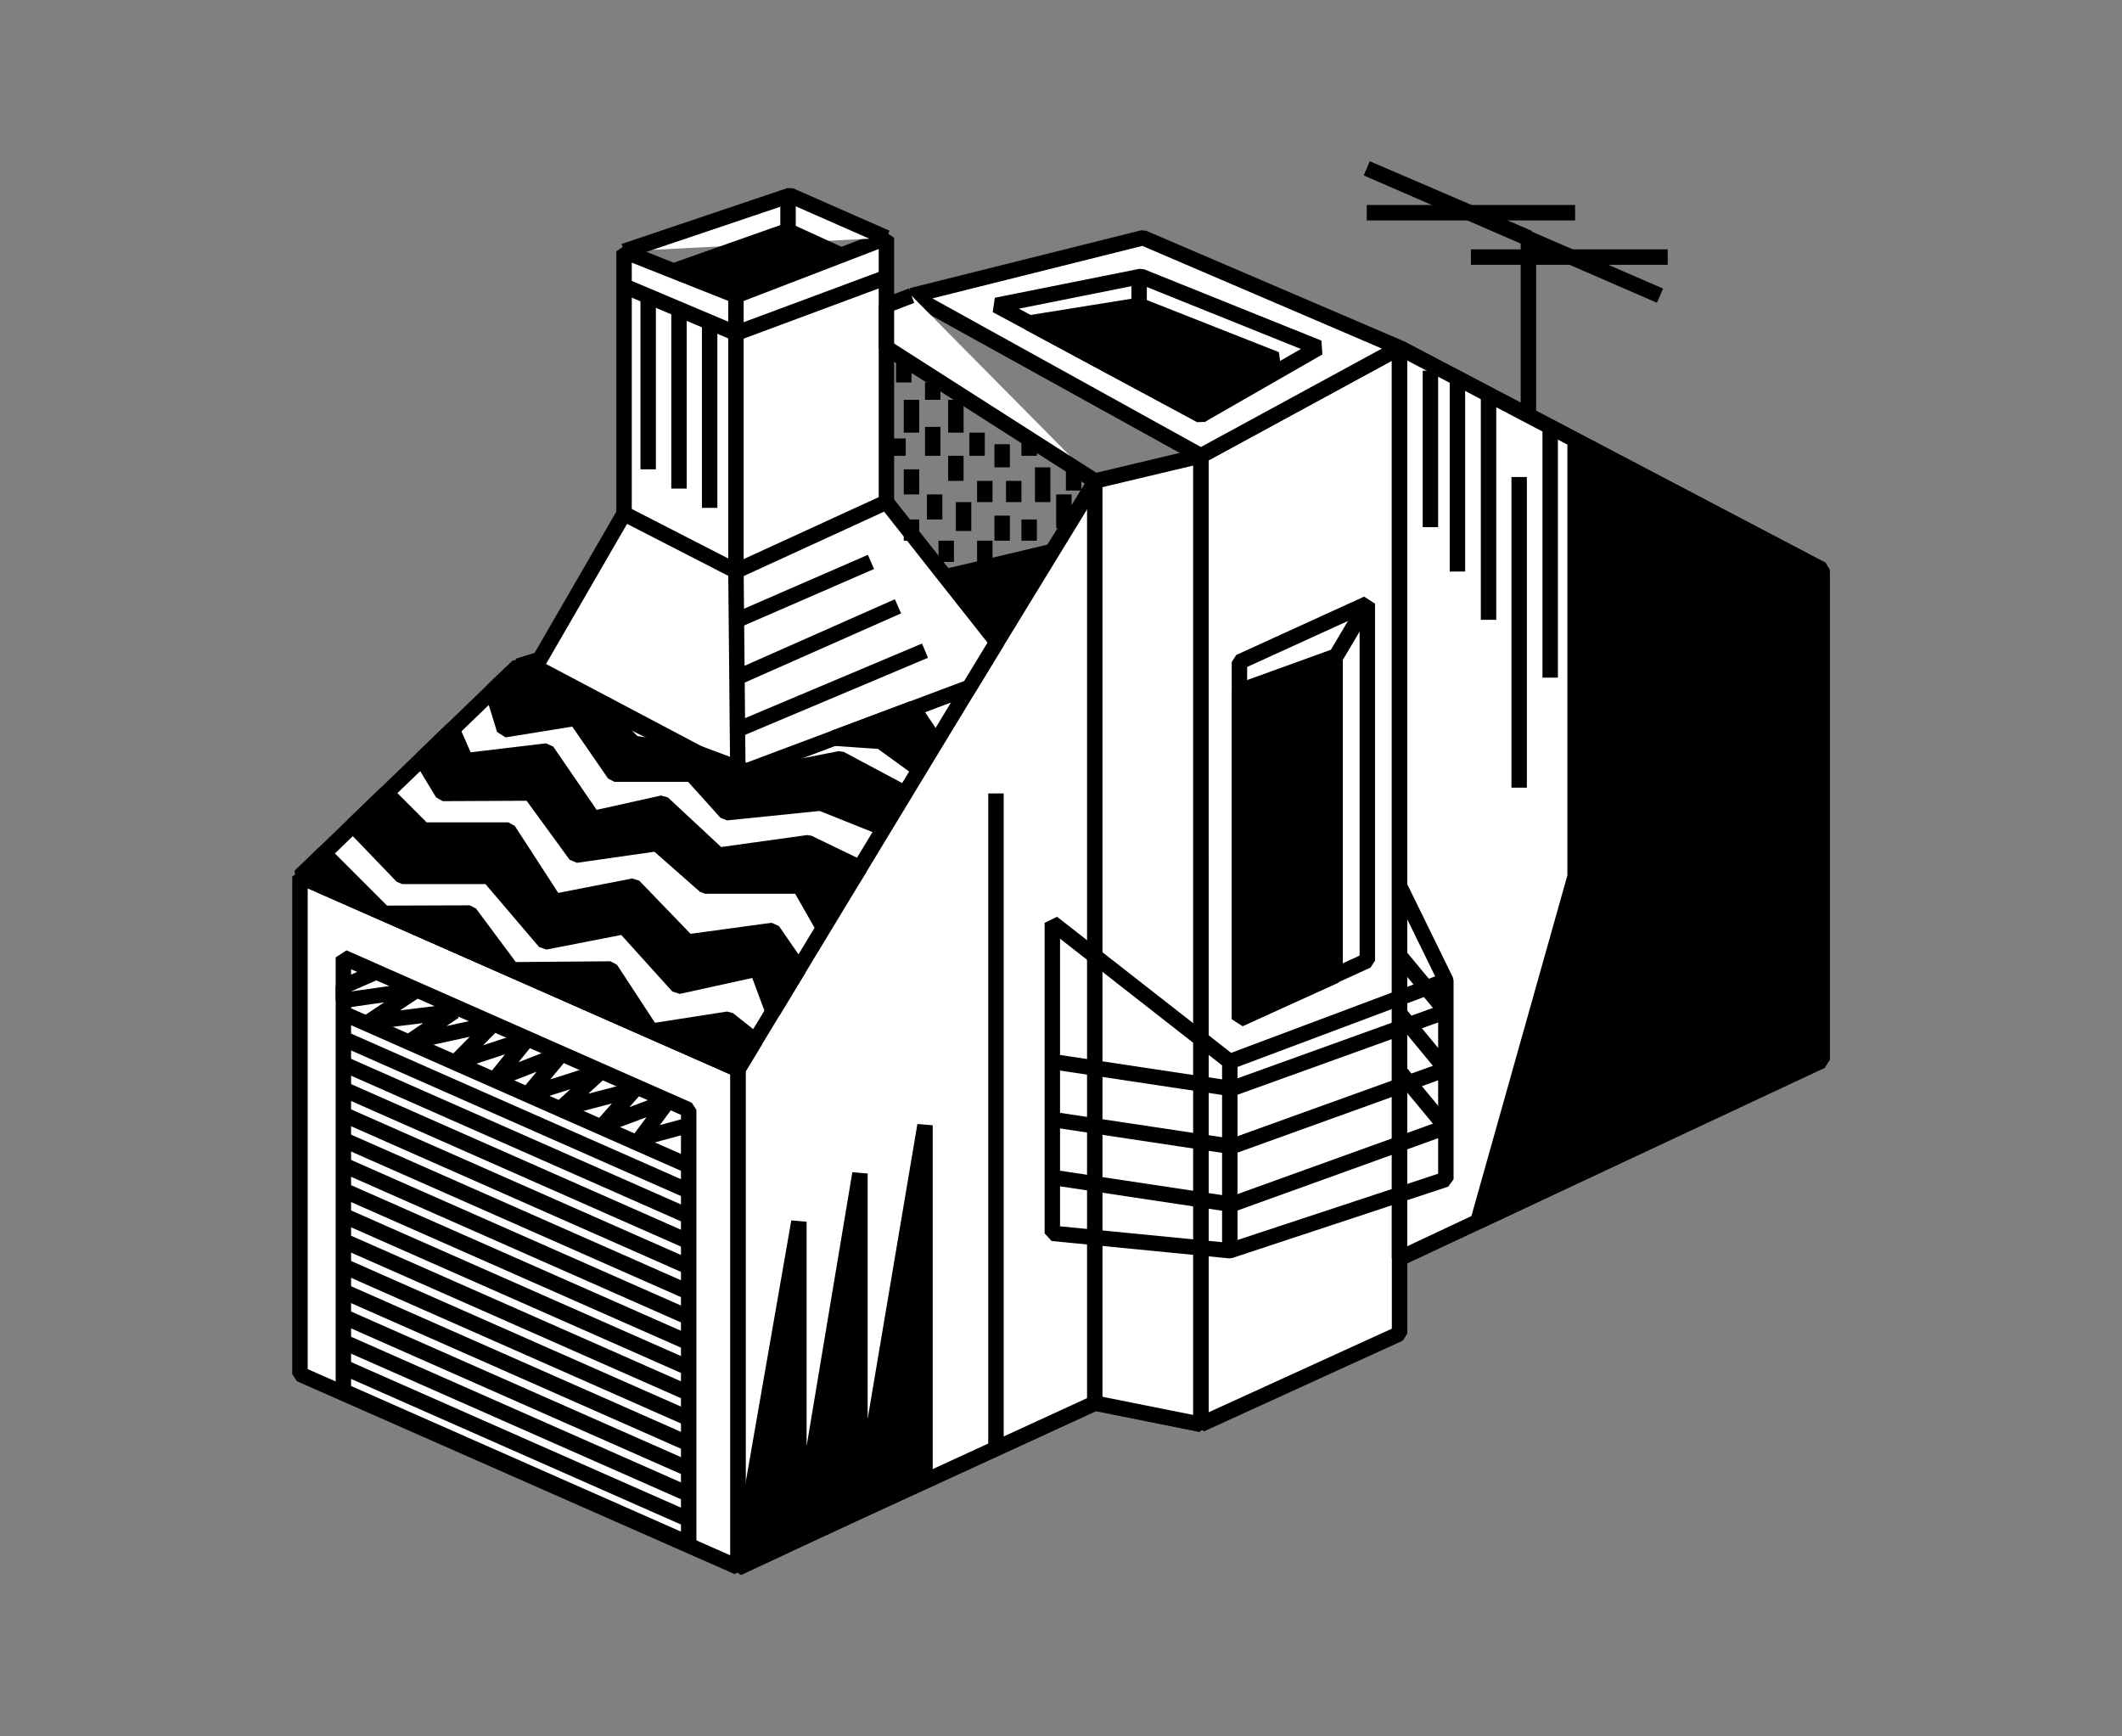 <svg id="Layer_1" data-name="Layer 1" xmlns="http://www.w3.org/2000/svg" viewBox="0 0 1100 900"><rect x="0" y="0" width="1100" height="900" fill="#808080" stroke="none"/><defs><style>.cls-1{fill:#fff;}.cls-1,.cls-2,.cls-3{stroke:#000;stroke-linejoin:bevel;stroke-width:8px;}.cls-3{fill:none;}</style></defs><title>blvk-lodge-4</title><polygon class="cls-1" points="935.5 295.25 722.5 249.25 155.5 454.25 382.5 554.25 935.5 295.25"/><polygon class="cls-1" points="944.5 295.25 725.5 180.25 484.5 511.25 766.5 381.25 944.5 295.25"/><polyline class="cls-1" points="944.5 549.75 382.5 812.75 382.5 557.75"/><polygon class="cls-1" points="725.5 691.25 622.5 738.25 622.5 236.25 725.5 180.25 725.5 691.25"/><polygon class="cls-1" points="622.5 738.25 567.99 727.11 382.5 812.25 382.5 552.25 622.5 443.41 622.5 738.25"/><polygon class="cls-1" points="622.5 236.25 567.86 249.25 382.5 552.25 382.5 812.25 567.5 727.25 622.5 738.25 622.5 236.25"/><line class="cls-1" x1="567.5" y1="727.25" x2="567.5" y2="249.25"/><polygon class="cls-1" points="155.5 454.25 382.5 554.25 382.5 812.25 155.5 712.25 155.5 454.25"/><polygon class="cls-1" points="725.5 652.24 944.5 549.25 944.5 295.25 725.5 180.25 725.5 652.24"/><polygon class="cls-1" points="323.5 375.25 323.5 130.25 381.5 153.25 459.5 123.25 459.5 414.25 378.5 459.25 323.5 431.25 323.5 375.25"/><polyline class="cls-1" points="323.5 130.25 409.5 101.25 459.5 123.25"/><line class="cls-1" x1="381.5" y1="153.25" x2="381.5" y2="459.25"/><polygon class="cls-1" points="502.5 356.09 382.5 401.25 268.5 345.25 155.5 454.25 382.5 554.25 502.5 356.09"/><line class="cls-1" x1="268.5" y1="345.25" x2="323.5" y2="328.25"/><line class="cls-1" x1="459.5" y1="306.25" x2="545.5" y2="285.8"/><polygon points="343.52 138.19 408.5 115.25 441.3 130.25 380.62 150.94 343.52 138.19"/><line class="cls-1" x1="408.5" y1="119.25" x2="408.5" y2="101.25"/><polygon class="cls-1" points="725.5 180.25 592.5 123.25 472.5 153.25 622.5 236.25 725.5 180.25"/><polyline class="cls-1" points="567.5 249.25 459.5 180.25 459.5 158.25 472.5 153.25"/><polygon class="cls-1" points="323.5 266.25 277.5 345.75 382.5 401.25 502.5 356.25 516.75 332.79 459.5 260.25 381.5 296.02 323.5 266.25"/><line class="cls-1" x1="381.5" y1="296.25" x2="382.5" y2="401.25"/><polygon class="cls-2" points="400.67 524.25 392.5 502.25 351.5 511.25 323.5 480.25 282.5 488.25 253.5 454.25 208.5 454.25 183 427.73 200.3 411.04 219.5 430.25 263.5 430.25 287.5 467.25 328.5 459.25 356.5 488.25 400.5 482.25 414.13 502.02 400.67 524.25"/><polygon class="cls-2" points="218.65 393.33 229.5 411.25 275.01 411.04 298.5 443.25 340.5 437.25 365.5 459.25 414.5 459.25 426.5 480.25 445.78 449.75 418.93 436.79 372.5 443.25 343.5 416.25 307.5 424.25 283.5 389.25 241.5 394.25 234.42 378.13 218.65 393.33"/><polygon class="cls-2" points="255.27 358.01 261.5 378.25 298.5 372.25 318.5 401.25 358.5 401.25 376.5 421.25 425.5 416.25 457.78 429.19 468.88 411.04 435.5 393.25 392.41 401.75 362.08 390.45 328.5 385.25 308.5 365.25 294.48 358.01 277.5 358.25 264.87 348.75 255.27 358.01"/><polygon class="cls-2" points="475.83 398.25 456.5 384.25 432.25 382.59 473.42 367.15 483.5 382.25 475.83 398.25"/><polygon class="cls-2" points="167.89 442.3 198.96 473.39 243.5 473.25 265.39 502.66 316.5 502.25 337.59 534.47 377.5 528.25 391.5 539.39 382.5 554.25 155.5 454.25 167.89 442.3"/><polyline class="cls-3" points="323.5 148.25 381.5 172.75 459.5 143.75"/><line class="cls-3" x1="336" y1="153.25" x2="336" y2="243.25"/><line class="cls-3" x1="351.98" y1="161.12" x2="351.98" y2="253.25"/><line class="cls-3" x1="367.86" y1="167.41" x2="367.86" y2="263.25"/><polygon class="cls-1" points="642.5 528.12 708.79 497.88 708.79 312.88 642.5 343.12 642.5 528.12"/><polygon class="cls-2" points="692.08 505.75 692.08 340.25 642.5 358.17 642.5 528.25 692.08 505.75"/><line class="cls-3" x1="692.5" y1="340.25" x2="708.5" y2="313.25"/><line class="cls-3" x1="382.5" y1="378.13" x2="479.5" y2="337.25"/><line class="cls-3" x1="381.17" y1="351.58" x2="465.5" y2="314.25"/><line class="cls-3" x1="382.5" y1="321.25" x2="451.5" y2="291.25"/><polyline class="cls-3" points="545.5 550.25 638.5 564.25 749.5 524.25 725.5 495.25"/><polyline class="cls-3" points="545.5 580.25 638.5 594.25 749.5 554.25 725.5 525.25"/><polyline class="cls-3" points="545.5 610.25 638.5 624.25 749.5 584.25 725.5 555.25"/><polyline class="cls-3" points="725.5 459.25 749.5 508.25 749.5 598.25 749.5 611.25 637.5 648.25 545.5 639.25 545.5 478.33 637.5 550.25 637.5 649.25"/><line class="cls-3" x1="637.5" y1="550.25" x2="749.5" y2="508.25"/><polyline class="cls-3" points="792.3 215.33 792.3 123.25 708.5 87.25 860.5 153.25"/><line class="cls-3" x1="708.5" y1="110.25" x2="816.5" y2="110.25"/><line class="cls-3" x1="762.5" y1="133.25" x2="864.5" y2="133.25"/><line class="cls-3" x1="472.5" y1="207.25" x2="472.5" y2="224.25"/><line class="cls-3" x1="483.5" y1="221.25" x2="483.5" y2="236.25"/><line class="cls-3" x1="472.5" y1="243.25" x2="472.5" y2="256.25"/><line class="cls-3" x1="484.5" y1="256.25" x2="484.5" y2="269.25"/><line class="cls-3" x1="495.5" y1="236.25" x2="495.5" y2="249.25"/><line class="cls-3" x1="499.5" y1="260.25" x2="499.5" y2="275.25"/><line class="cls-3" x1="495.5" y1="207.25" x2="495.5" y2="224.25"/><line class="cls-3" x1="506.5" y1="224.25" x2="506.5" y2="236.25"/><line class="cls-3" x1="510.5" y1="249.25" x2="510.5" y2="260.25"/><line class="cls-3" x1="510.5" y1="280.25" x2="510.5" y2="294.12"/><line class="cls-3" x1="490.5" y1="280.25" x2="490.5" y2="291.25"/><line class="cls-3" x1="519.5" y1="230.25" x2="519.5" y2="242.25"/><line class="cls-3" x1="519.5" y1="267.25" x2="519.5" y2="280.25"/><line class="cls-3" x1="525.5" y1="249.25" x2="525.5" y2="260.25"/><line class="cls-3" x1="540.5" y1="242.25" x2="540.5" y2="260.25"/><line class="cls-3" x1="533.5" y1="269.25" x2="533.5" y2="280.25"/><line class="cls-3" x1="551.5" y1="256.25" x2="551.5" y2="273.75"/><line class="cls-3" x1="483.5" y1="198.25" x2="483.5" y2="207.25"/><line class="cls-3" x1="533.5" y1="227.53" x2="533.5" y2="236.25"/><line class="cls-3" x1="556.54" y1="242.25" x2="556.54" y2="254.25"/><line class="cls-3" x1="472.5" y1="280.25" x2="472.5" y2="269.25"/><line class="cls-3" x1="465.5" y1="236.25" x2="465.5" y2="227.25"/><line class="cls-3" x1="468.5" y1="198.25" x2="468.5" y2="186"/><polygon class="cls-2" points="492.07 298.5 540.5 288.25 522.22 323.85 510.5 321.25 492.07 298.5"/><polyline class="cls-2" points="479.5 767.36 479.5 583.25 445.78 783.14 445.78 608.25 414.13 797.72 414.13 633.25 383 812"/><line class="cls-2" x1="516.29" y1="750.14" x2="516.29" y2="411.25"/><polygon class="cls-2" points="816.5 228.75 816.5 454.25 766.07 633.25 944.5 549.25 944.5 296.25 816.5 228.75"/><line class="cls-2" x1="741.5" y1="192.13" x2="741.5" y2="273.25"/><line class="cls-2" x1="755.5" y1="198.25" x2="755.5" y2="296.25"/><line class="cls-2" x1="771.63" y1="205" x2="771.63" y2="321.25"/><line class="cls-2" x1="803.58" y1="221.25" x2="803.58" y2="351.25"/><line class="cls-2" x1="787.5" y1="247.25" x2="787.5" y2="408.25"/><polygon class="cls-3" points="516.5 158.25 591.5 143.25 683.5 180.25 622.5 215.25 516.5 158.25"/><polygon class="cls-2" points="533.53 167.41 590.5 158.25 661.5 186.25 622.5 215.25 533.53 167.41"/><line class="cls-3" x1="590.5" y1="158.25" x2="590.5" y2="143.25"/><polygon class="cls-1" points="357 575.24 178 496.24 178 721 357 800 357 575.24"/><line class="cls-1" x1="357" y1="604.24" x2="178" y2="525.24"/><line class="cls-1" x1="356.93" y1="617.3" x2="177.93" y2="538.3"/><line class="cls-1" x1="356.87" y1="630.37" x2="177.87" y2="551.37"/><line class="cls-1" x1="356.8" y1="643.44" x2="177.8" y2="564.44"/><line class="cls-1" x1="356.73" y1="656.5" x2="177.73" y2="577.5"/><line class="cls-1" x1="356.67" y1="669.57" x2="177.67" y2="590.57"/><line class="cls-1" x1="356.6" y1="682.64" x2="177.6" y2="603.64"/><line class="cls-1" x1="356.53" y1="695.7" x2="177.53" y2="616.7"/><line class="cls-1" x1="356.47" y1="708.77" x2="177.47" y2="629.77"/><line class="cls-1" x1="356.4" y1="721.84" x2="177.4" y2="642.84"/><line class="cls-1" x1="356.33" y1="734.9" x2="177.33" y2="655.9"/><line class="cls-1" x1="356.27" y1="747.97" x2="177.27" y2="668.97"/><line class="cls-1" x1="356.2" y1="761.04" x2="177.2" y2="682.04"/><line class="cls-1" x1="356.13" y1="774.1" x2="177.13" y2="695.1"/><line class="cls-1" x1="356.07" y1="787.17" x2="177.07" y2="708.17"/><line class="cls-1" x1="356" y1="800.24" x2="177" y2="721.24"/><polyline class="cls-3" points="195.1 503.78 178 511.25 178 518.5 216.13 513.07 191 529.75 235.5 524.25 211.86 540.18 255.84 530.59 235.88 550.78 273.5 538.39 256.2 559.75 291.1 546.15 273.5 567.39 311.71 555.25 290.36 574.83 329 564.74 312.5 583.25 346.41 570.57 332 590 357 583.25"/></svg>